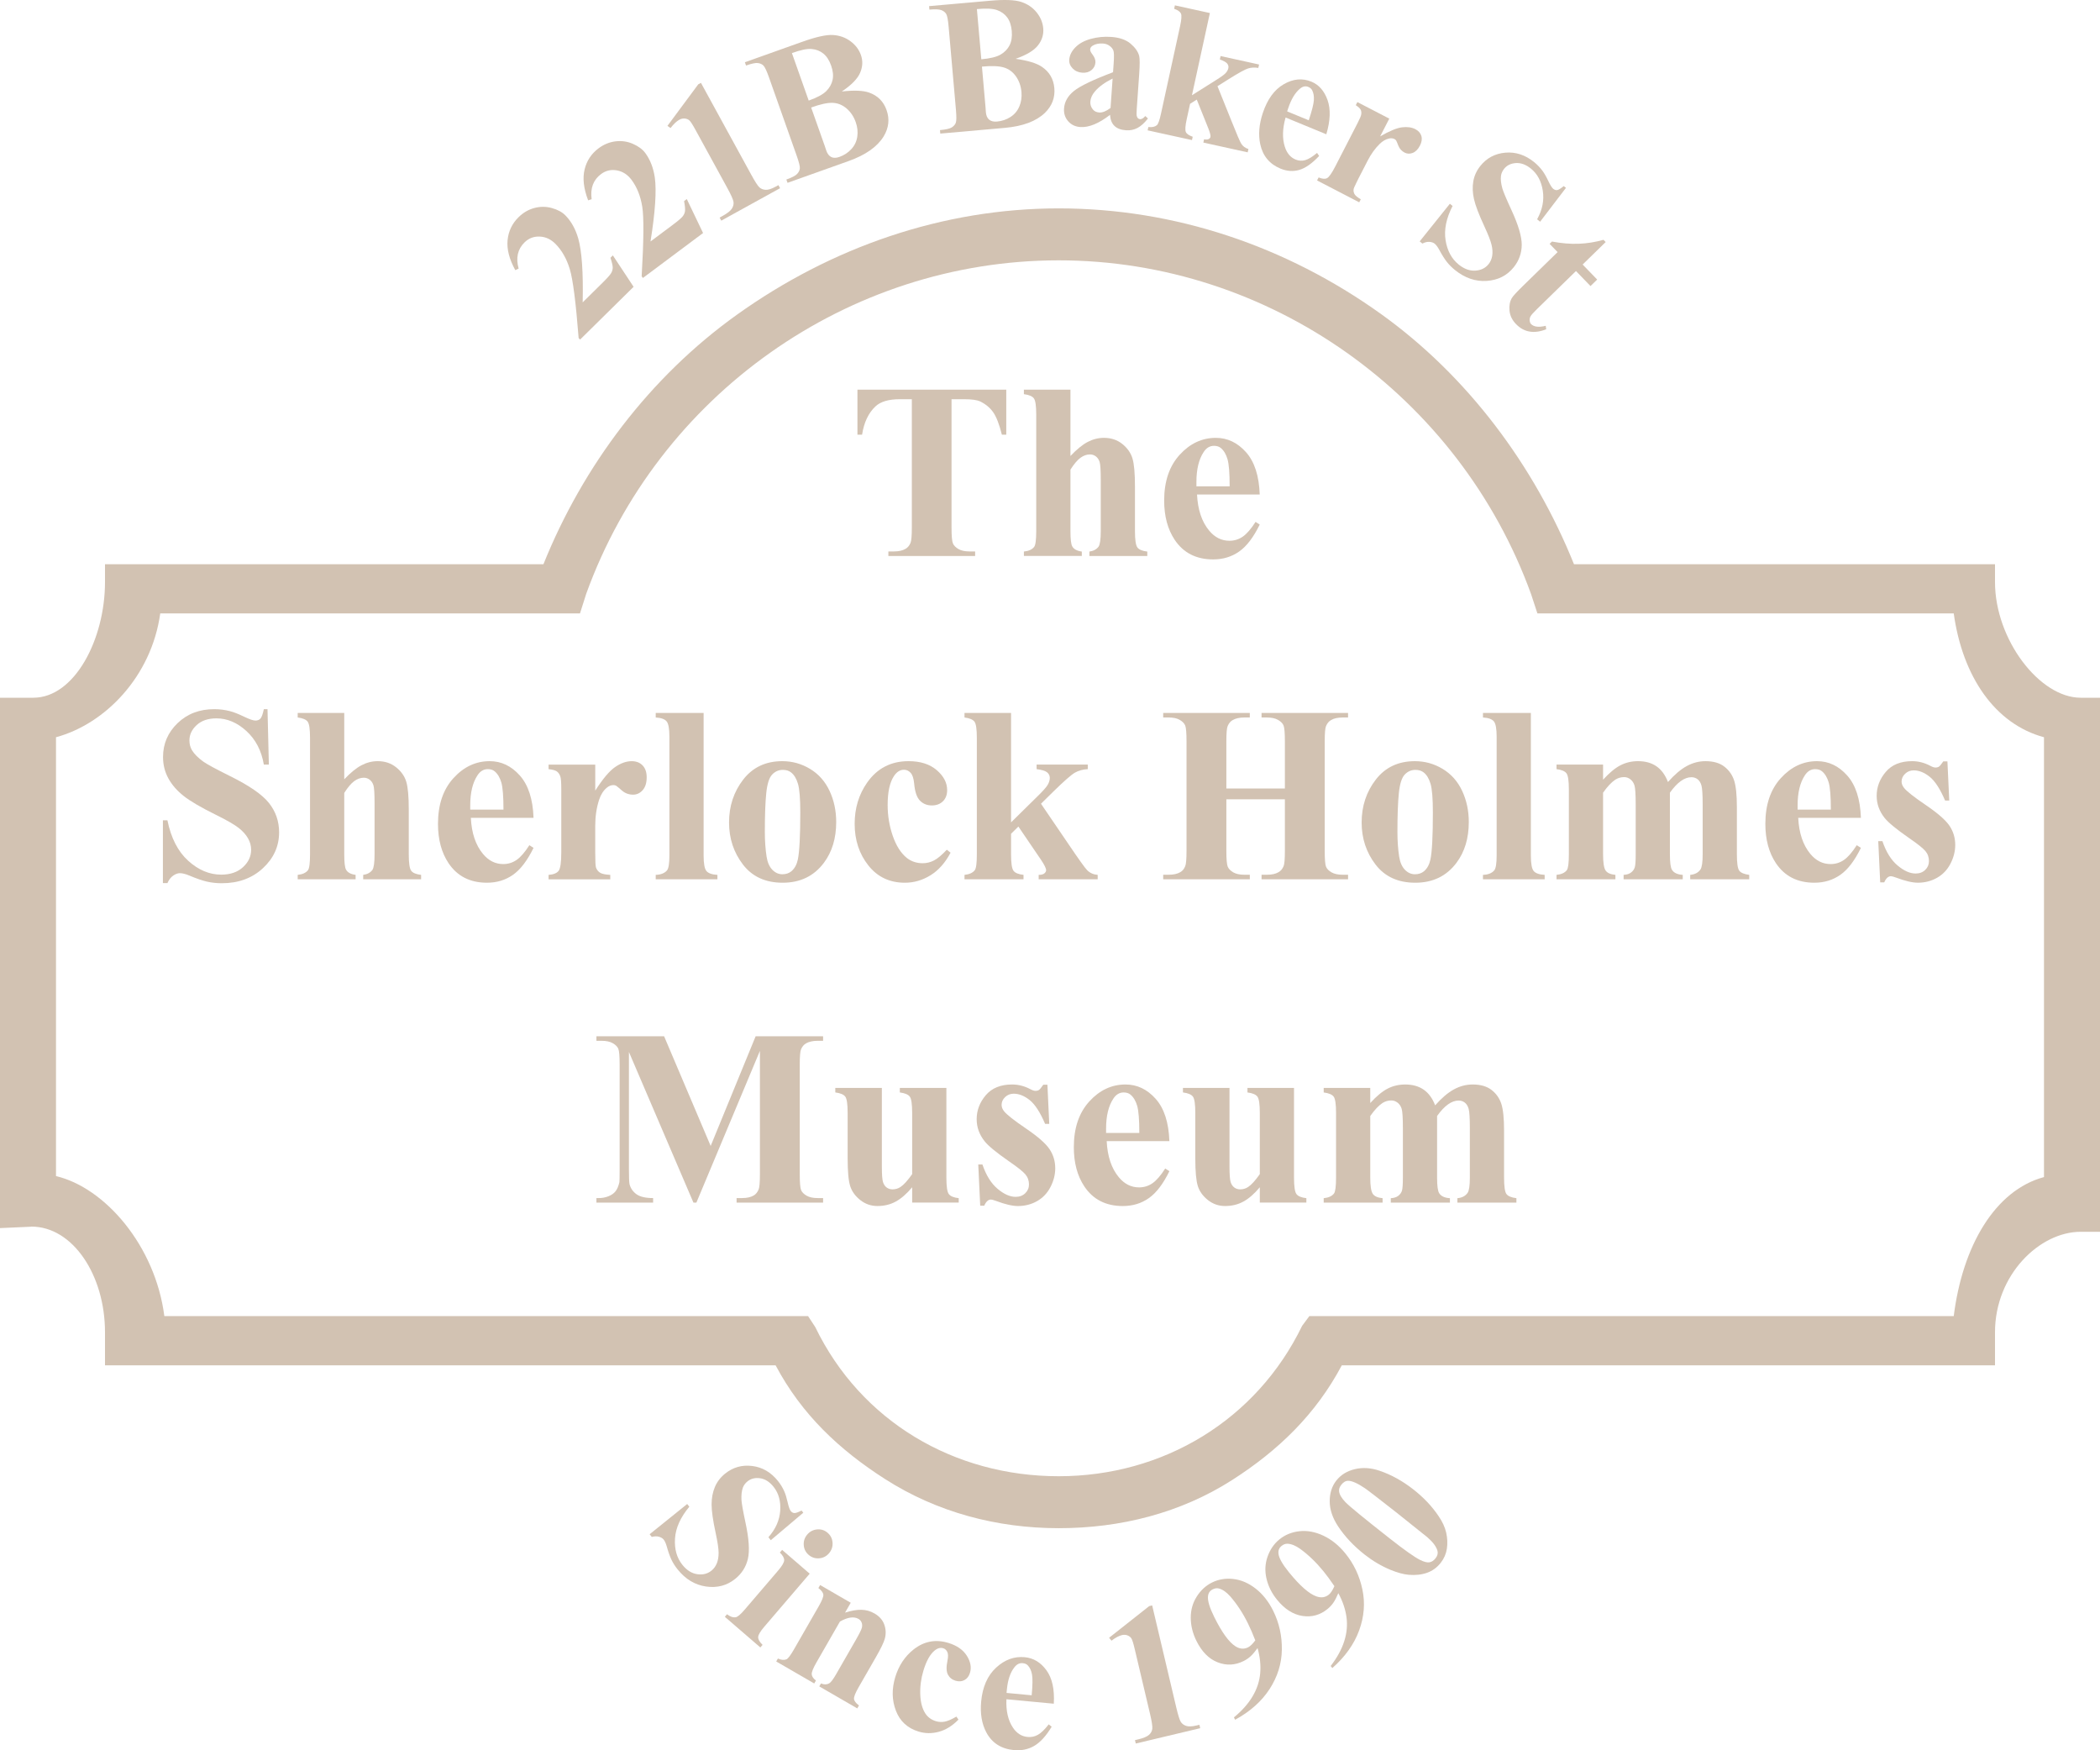 <?xml version="1.0" encoding="utf-8"?>
<!-- Generator: Adobe Illustrator 16.0.0, SVG Export Plug-In . SVG Version: 6.00 Build 0)  -->
<!DOCTYPE svg PUBLIC "-//W3C//DTD SVG 1.1//EN" "http://www.w3.org/Graphics/SVG/1.1/DTD/svg11.dtd">
<svg version="1.1" id="Layer_1" xmlns="http://www.w3.org/2000/svg" xmlns:xlink="http://www.w3.org/1999/xlink" x="0px" y="0px"
	 width="300px" height="250px" viewBox="0 0 300 250" enable-background="new 0 0 300 250" xml:space="preserve">
<path fill="#D2C2B2" d="M125.078,58.037c0.722-0.677,1.879-1.016,3.474-1.016h1.71v18.327c0,1.191-0.064,1.927-0.192,2.208
	c-0.174,0.397-0.413,0.678-0.716,0.841c-0.419,0.246-0.972,0.368-1.658,0.368h-0.786v0.648h12.394v-0.648h-0.786
	c-0.675,0-1.208-0.114-1.597-0.342c-0.39-0.228-0.652-0.493-0.786-0.797s-0.201-1.063-0.201-2.278V57.021h1.763
	c1.105,0,1.879,0.105,2.321,0.315c0.792,0.386,1.414,0.902,1.868,1.55c0.454,0.648,0.867,1.714,1.239,3.198h0.628v-6.43h-21.261
	v6.43h0.663C123.425,60.332,124.065,58.983,125.078,58.037z"/>
<path fill="#D2C2B2" d="M154.544,78.782c-0.687-0.093-1.141-0.339-1.361-0.736c-0.175-0.292-0.262-1.022-0.262-2.19v-8.778
	c0.512-0.806,0.988-1.369,1.431-1.69s0.896-0.482,1.362-0.482c0.313,0,0.596,0.097,0.847,0.289c0.25,0.193,0.427,0.462,0.532,0.806
	c0.104,0.345,0.157,1.195,0.157,2.55v7.306c0,1.18-0.105,1.921-0.314,2.225c-0.291,0.386-0.728,0.619-1.31,0.701v0.631h8.274v-0.631
	c-0.71-0.082-1.182-0.277-1.414-0.587s-0.349-1.089-0.349-2.339V69.46c0-1.869-0.12-3.197-0.358-3.986s-0.722-1.475-1.448-2.059
	c-0.728-0.584-1.604-0.876-2.628-0.876c-0.803,0-1.577,0.196-2.321,0.586c-0.745,0.392-1.565,1.061-2.461,2.007v-9.479h-6.651v0.648
	c0.722,0.094,1.196,0.292,1.423,0.595c0.227,0.304,0.34,1.075,0.34,2.313v16.645c0,1.25-0.099,2.003-0.296,2.26
	c-0.292,0.375-0.78,0.596-1.467,0.666v0.631h8.274V78.782z"/>
<path fill="#D2C2B2" d="M173.309,79.903c1.408,0,2.647-0.377,3.718-1.13c1.071-0.753,2.049-2.035,2.933-3.846l-0.593-0.385
	c-0.652,1.016-1.264,1.72-1.833,2.111c-0.57,0.392-1.205,0.587-1.903,0.587c-1.129,0-2.095-0.484-2.897-1.454
	c-1.047-1.261-1.623-2.979-1.729-5.151h8.955c-0.093-2.674-0.747-4.692-1.964-6.053c-1.216-1.361-2.65-2.041-4.303-2.041
	c-1.979,0-3.703,0.809-5.176,2.427c-1.472,1.618-2.208,3.793-2.208,6.526c0,2.231,0.5,4.1,1.501,5.606
	C169.055,78.969,170.888,79.903,173.309,79.903z M170.917,68.848c0-1.811,0.343-3.236,1.03-4.275
	c0.384-0.596,0.878-0.894,1.483-0.894c0.407,0,0.733,0.105,0.978,0.315c0.431,0.362,0.748,0.894,0.951,1.594
	c0.204,0.701,0.306,1.992,0.306,3.872h-4.748V68.848z"/>
<path fill="#D2C2B2" d="M32.84,110.84c-1.979-0.981-3.241-1.664-3.788-2.049c-0.745-0.537-1.286-1.08-1.624-1.629
	c-0.244-0.409-0.367-0.876-0.367-1.402c0-0.829,0.346-1.562,1.039-2.199c0.692-0.636,1.632-0.955,2.819-0.955
	c1.536,0,2.964,0.604,4.286,1.813c1.32,1.209,2.149,2.806,2.487,4.792h0.716l-0.192-7.919h-0.524
	c-0.151,0.713-0.314,1.163-0.489,1.349c-0.175,0.187-0.413,0.28-0.716,0.28c-0.314,0-0.864-0.19-1.649-0.569
	c-0.786-0.38-1.452-0.64-1.999-0.78c-0.722-0.187-1.466-0.28-2.234-0.28c-2.106,0-3.852,0.666-5.236,1.997
	c-1.385,1.332-2.078,2.944-2.078,4.836c0,1.11,0.253,2.126,0.759,3.049c0.506,0.923,1.231,1.758,2.173,2.505
	c0.943,0.748,2.49,1.653,4.644,2.716c1.536,0.759,2.606,1.375,3.212,1.848c0.605,0.473,1.056,0.973,1.353,1.499
	c0.297,0.525,0.445,1.068,0.445,1.629c0,0.946-0.387,1.775-1.161,2.488c-0.774,0.712-1.813,1.069-3.116,1.069
	c-1.688,0-3.261-0.663-4.722-1.989s-2.447-3.25-2.959-5.773h-0.646v8.971h0.646c0.209-0.479,0.483-0.834,0.82-1.068
	s0.658-0.351,0.96-0.351c0.36,0,0.82,0.117,1.379,0.351c1,0.42,1.833,0.707,2.496,0.857c0.664,0.153,1.367,0.229,2.112,0.229
	c2.374,0,4.332-0.715,5.874-2.146c1.542-1.431,2.313-3.139,2.313-5.125c0-1.565-0.478-2.955-1.432-4.17
	C37.478,113.498,35.61,112.207,32.84,110.84z"/>
<path fill="#D2C2B2" d="M58.396,122.036v-6.395c0-1.869-0.119-3.198-0.358-3.986c-0.238-0.789-0.722-1.475-1.449-2.059
	c-0.728-0.583-1.603-0.876-2.627-0.876c-0.803,0-1.577,0.196-2.322,0.587c-0.745,0.392-1.565,1.06-2.461,2.006v-9.479h-6.651v0.648
	c0.722,0.094,1.196,0.292,1.423,0.596s0.34,1.075,0.34,2.313v16.645c0,1.25-0.099,2.003-0.296,2.26
	c-0.292,0.375-0.78,0.596-1.467,0.666v0.631h8.274v-0.631c-0.687-0.093-1.141-0.338-1.361-0.735
	c-0.175-0.292-0.262-1.022-0.262-2.19v-8.778c0.512-0.806,0.989-1.37,1.432-1.691c0.442-0.321,0.896-0.482,1.361-0.482
	c0.314,0,0.596,0.097,0.847,0.29c0.25,0.192,0.428,0.461,0.533,0.805c0.104,0.345,0.157,1.195,0.157,2.55v7.306
	c0,1.18-0.104,1.922-0.314,2.225c-0.291,0.386-0.728,0.619-1.31,0.701v0.631h8.274v-0.631c-0.71-0.082-1.181-0.277-1.414-0.587
	S58.396,123.286,58.396,122.036z"/>
<path fill="#D2C2B2" d="M74.255,110.762c-1.216-1.361-2.651-2.042-4.303-2.042c-1.979,0-3.704,0.809-5.175,2.427
	c-1.473,1.618-2.208,3.793-2.208,6.526c0,2.231,0.5,4.1,1.501,5.606c1.245,1.87,3.078,2.804,5.499,2.804
	c1.408,0,2.647-0.377,3.718-1.131c1.07-0.753,2.048-2.035,2.933-3.846l-0.594-0.385c-0.652,1.016-1.263,1.72-1.833,2.111
	c-0.571,0.392-1.205,0.587-1.903,0.587c-1.129,0-2.095-0.485-2.898-1.454c-1.047-1.262-1.623-2.979-1.728-5.152h8.955
	C76.126,114.14,75.471,112.122,74.255,110.762z M67.177,115.641v-0.613c0-1.811,0.343-3.235,1.03-4.275
	c0.384-0.596,0.878-0.894,1.483-0.894c0.407,0,0.733,0.105,0.978,0.315c0.431,0.362,0.748,0.894,0.952,1.594
	c0.203,0.701,0.305,1.992,0.305,3.873H67.177z"/>
<path fill="#D2C2B2" d="M87.181,124.962c-0.652-0.035-1.114-0.125-1.388-0.271s-0.48-0.377-0.62-0.692
	c-0.082-0.187-0.122-0.613-0.122-1.279l-0.018-0.981v-3.767c0-1.367,0.186-2.617,0.559-3.75c0.244-0.736,0.605-1.302,1.082-1.7
	c0.303-0.256,0.623-0.385,0.96-0.385c0.151,0,0.285,0.035,0.402,0.105c0.081,0.047,0.349,0.269,0.803,0.666
	c0.454,0.397,0.989,0.596,1.606,0.596c0.535,0,0.992-0.216,1.371-0.648c0.378-0.433,0.567-1.04,0.567-1.822
	c0-0.736-0.195-1.306-0.584-1.708c-0.39-0.403-0.911-0.604-1.563-0.604c-0.756,0-1.542,0.277-2.356,0.833
	c-0.815,0.555-1.763,1.679-2.845,3.373v-3.714h-6.668v0.648c0.559,0.059,0.948,0.164,1.169,0.315
	c0.221,0.152,0.39,0.392,0.506,0.719c0.093,0.257,0.14,0.853,0.14,1.787v9.059c0,1.425-0.125,2.304-0.375,2.637
	c-0.25,0.333-0.73,0.529-1.44,0.587v0.631h8.815V124.962z"/>
<path fill="#D2C2B2" d="M102.49,124.962c-0.78-0.046-1.304-0.23-1.571-0.552c-0.268-0.321-0.402-1.06-0.402-2.217v-20.359h-6.843
	v0.648c0.768,0.046,1.286,0.231,1.554,0.552c0.268,0.322,0.401,1.054,0.401,2.199v16.96c0,1.157-0.116,1.869-0.349,2.138
	c-0.349,0.398-0.884,0.608-1.606,0.631v0.631h8.815V124.962z"/>
<path fill="#D2C2B2" d="M118.506,112.96c-0.634-1.354-1.563-2.4-2.784-3.136c-1.222-0.736-2.543-1.104-3.963-1.104
	c-2.362,0-4.221,0.874-5.577,2.619c-1.355,1.747-2.033,3.793-2.033,6.142c0,2.277,0.663,4.281,1.99,6.009
	c1.327,1.729,3.218,2.594,5.673,2.594c2.502,0,4.462-0.947,5.883-2.839c1.175-1.565,1.763-3.51,1.763-5.834
	C119.458,115.799,119.141,114.315,118.506,112.96z M113.977,122.772c-0.151,0.712-0.454,1.268-0.908,1.664
	c-0.349,0.293-0.786,0.438-1.31,0.438c-0.535,0-1.012-0.216-1.431-0.648c-0.419-0.433-0.692-1.063-0.82-1.893
	c-0.163-1.086-0.245-2.254-0.245-3.504c0-2.359,0.067-4.202,0.201-5.528c0.134-1.325,0.413-2.213,0.838-2.663
	s0.934-0.674,1.528-0.674c0.488,0,0.884,0.123,1.187,0.368c0.431,0.338,0.756,0.878,0.978,1.621
	c0.221,0.741,0.332,2.105,0.332,4.091C114.326,119.419,114.209,121.662,113.977,122.772z"/>
<path fill="#D2C2B2" d="M129.268,126.084c1.292,0,2.511-0.354,3.657-1.061c1.146-0.707,2.104-1.784,2.872-3.233l-0.541-0.42
	c-0.698,0.748-1.304,1.256-1.815,1.524c-0.512,0.269-1.053,0.403-1.624,0.403c-0.873,0-1.629-0.251-2.269-0.753
	c-0.85-0.689-1.519-1.737-2.008-3.146c-0.488-1.407-0.733-2.882-0.733-4.423c0-1.857,0.302-3.236,0.908-4.136
	c0.396-0.595,0.873-0.894,1.432-0.894c0.36,0,0.674,0.147,0.942,0.438c0.268,0.292,0.437,0.806,0.506,1.542
	c0.104,1.168,0.381,1.979,0.829,2.435c0.448,0.456,1.015,0.683,1.702,0.683c0.652,0,1.179-0.198,1.58-0.595
	c0.401-0.397,0.602-0.929,0.602-1.594c0-1.051-0.498-2.003-1.492-2.856c-0.995-0.852-2.336-1.279-4.024-1.279
	c-2.514,0-4.486,1.022-5.917,3.066c-1.187,1.693-1.781,3.656-1.781,5.887c0,2.313,0.652,4.293,1.955,5.939
	C125.352,125.26,127.092,126.084,129.268,126.084z"/>
<path fill="#D2C2B2" d="M156.813,124.962c-0.605-0.046-1.105-0.269-1.501-0.666c-0.291-0.28-1.211-1.565-2.758-3.854l-3.841-5.642
	l1.781-1.752c1.525-1.495,2.548-2.392,3.072-2.689c0.524-0.297,1.135-0.464,1.833-0.5v-0.648h-7.313v0.648
	c0.744,0.094,1.245,0.246,1.501,0.456c0.256,0.21,0.384,0.473,0.384,0.789s-0.096,0.643-0.288,0.981
	c-0.192,0.338-0.678,0.887-1.458,1.646l-3.788,3.732v-15.628h-6.651v0.648c0.721,0.094,1.196,0.292,1.423,0.596
	c0.227,0.304,0.34,1.075,0.34,2.313v16.645c0,1.25-0.099,2.003-0.297,2.26c-0.291,0.375-0.78,0.596-1.466,0.666v0.631h8.431v-0.631
	c-0.722-0.082-1.199-0.277-1.431-0.587c-0.233-0.31-0.349-1.089-0.349-2.339v-2.943l1.047-1.034l3.229,4.748
	c0.489,0.724,0.733,1.221,0.733,1.489c0,0.164-0.084,0.316-0.253,0.456c-0.169,0.141-0.439,0.21-0.812,0.21v0.631h8.431V124.962z"/>
<path fill="#D2C2B2" d="M192.581,124.944h-0.769c-0.663,0-1.193-0.114-1.589-0.341c-0.396-0.228-0.657-0.493-0.785-0.797
	c-0.128-0.304-0.192-1.063-0.192-2.278v-15.628c0-1.191,0.064-1.928,0.192-2.208c0.175-0.396,0.413-0.677,0.716-0.841
	c0.407-0.245,0.96-0.368,1.658-0.368h0.769v-0.648h-12.359v0.648h0.768c0.664,0,1.193,0.114,1.589,0.342s0.657,0.493,0.786,0.797
	c0.127,0.304,0.191,1.063,0.191,2.277v6.728h-8.361v-6.728c0-1.191,0.063-1.928,0.192-2.208c0.174-0.396,0.412-0.677,0.716-0.841
	c0.418-0.245,0.971-0.368,1.658-0.368h0.785v-0.648H166.17v0.648h0.785c0.663,0,1.189,0.114,1.58,0.342
	c0.39,0.228,0.648,0.493,0.776,0.797c0.128,0.304,0.192,1.063,0.192,2.277v15.628c0,1.191-0.064,1.927-0.192,2.208
	c-0.163,0.397-0.396,0.678-0.698,0.841c-0.419,0.246-0.972,0.368-1.658,0.368h-0.785v0.648h12.376v-0.648h-0.785
	c-0.664,0-1.19-0.114-1.58-0.341c-0.39-0.228-0.652-0.493-0.785-0.797c-0.135-0.304-0.201-1.063-0.201-2.278v-7.358h8.361v7.358
	c0,1.191-0.064,1.927-0.191,2.208c-0.175,0.397-0.414,0.678-0.716,0.841c-0.408,0.246-0.96,0.368-1.659,0.368h-0.768v0.648h12.359
	V124.944z"/>
<path fill="#D2C2B2" d="M202.182,126.084c2.502,0,4.463-0.947,5.883-2.839c1.175-1.565,1.763-3.51,1.763-5.834
	c0-1.612-0.317-3.095-0.951-4.451c-0.635-1.354-1.563-2.4-2.784-3.136c-1.222-0.736-2.543-1.104-3.963-1.104
	c-2.362,0-4.222,0.874-5.577,2.619c-1.355,1.747-2.033,3.793-2.033,6.142c0,2.277,0.663,4.281,1.989,6.009
	C197.835,125.219,199.726,126.084,202.182,126.084z M199.834,113.302c0.134-1.325,0.413-2.213,0.838-2.663s0.934-0.674,1.527-0.674
	c0.488,0,0.884,0.123,1.187,0.368c0.431,0.338,0.757,0.878,0.978,1.621c0.221,0.741,0.332,2.105,0.332,4.091
	c0,3.375-0.116,5.618-0.35,6.728c-0.151,0.712-0.453,1.268-0.907,1.664c-0.35,0.293-0.786,0.438-1.31,0.438
	c-0.535,0-1.012-0.216-1.432-0.648c-0.418-0.433-0.692-1.063-0.82-1.893c-0.163-1.086-0.244-2.254-0.244-3.504
	C199.633,116.471,199.7,114.628,199.834,113.302z"/>
<path fill="#D2C2B2" d="M218.695,122.193v-20.359h-6.843v0.648c0.768,0.046,1.285,0.231,1.554,0.552
	c0.267,0.322,0.401,1.054,0.401,2.199v16.96c0,1.157-0.117,1.869-0.35,2.138c-0.349,0.398-0.885,0.608-1.605,0.631v0.631h8.815
	v-0.631c-0.78-0.046-1.304-0.23-1.571-0.552C218.828,124.089,218.695,123.35,218.695,122.193z"/>
<path fill="#D2C2B2" d="M248.126,122.019v-6.71c0-1.752-0.131-3.028-0.393-3.829c-0.262-0.8-0.728-1.46-1.396-1.979
	c-0.67-0.52-1.568-0.78-2.697-0.78c-0.931,0-1.824,0.234-2.68,0.701c-0.855,0.467-1.748,1.226-2.68,2.277
	c-0.384-1.004-0.931-1.752-1.641-2.243c-0.71-0.491-1.588-0.736-2.636-0.736c-0.907,0-1.743,0.196-2.505,0.587
	c-0.763,0.392-1.592,1.078-2.487,2.059v-2.155h-6.651v0.648c0.722,0.094,1.196,0.292,1.423,0.596
	c0.228,0.304,0.341,1.075,0.341,2.313v9.251c0,1.261-0.1,2.021-0.297,2.277c-0.291,0.375-0.78,0.596-1.467,0.666v0.631h8.414v-0.631
	c-0.722-0.07-1.195-0.289-1.423-0.657c-0.227-0.368-0.34-1.13-0.34-2.286v-8.796c0.616-0.875,1.198-1.495,1.745-1.857
	c0.385-0.245,0.809-0.368,1.274-0.368c0.314,0,0.608,0.105,0.882,0.315s0.468,0.502,0.585,0.875
	c0.116,0.374,0.175,1.303,0.175,2.787v7.043c0,0.958-0.044,1.58-0.132,1.866c-0.087,0.287-0.262,0.532-0.523,0.736
	c-0.262,0.204-0.619,0.318-1.073,0.341v0.631h8.448v-0.631c-0.756-0.046-1.269-0.286-1.536-0.718
	c-0.197-0.304-0.297-1.045-0.297-2.225v-8.796c0.524-0.735,1.042-1.287,1.554-1.655c0.513-0.368,1.019-0.552,1.519-0.552
	c0.338,0,0.632,0.097,0.882,0.289s0.434,0.488,0.55,0.884c0.116,0.398,0.175,1.327,0.175,2.787v7.043
	c0,1.133-0.104,1.857-0.314,2.172c-0.313,0.456-0.803,0.713-1.466,0.771v0.631h8.431v-0.631c-0.722-0.093-1.195-0.292-1.422-0.595
	C248.239,124.063,248.126,123.28,248.126,122.019z"/>
<path fill="#D2C2B2" d="M263.88,110.762c-1.216-1.361-2.65-2.042-4.303-2.042c-1.979,0-3.703,0.809-5.176,2.427
	c-1.472,1.618-2.208,3.793-2.208,6.526c0,2.231,0.5,4.1,1.501,5.606c1.245,1.87,3.078,2.804,5.499,2.804
	c1.408,0,2.647-0.377,3.718-1.131c1.071-0.753,2.049-2.035,2.933-3.846l-0.593-0.385c-0.652,1.016-1.264,1.72-1.833,2.111
	c-0.57,0.392-1.205,0.587-1.903,0.587c-1.129,0-2.095-0.485-2.897-1.454c-1.047-1.262-1.623-2.979-1.729-5.152h8.955
	C265.751,114.14,265.097,112.122,263.88,110.762z M256.802,115.641v-0.613c0-1.811,0.343-3.235,1.03-4.275
	c0.384-0.596,0.878-0.894,1.483-0.894c0.407,0,0.733,0.105,0.978,0.315c0.431,0.362,0.748,0.894,0.951,1.594
	c0.204,0.701,0.306,1.992,0.306,3.873H256.802z"/>
<path fill="#D2C2B2" d="M275.131,115.001c-1.711-1.162-2.753-1.982-3.125-2.462c-0.233-0.292-0.35-0.595-0.35-0.911
	c0-0.42,0.169-0.791,0.507-1.112c0.337-0.321,0.744-0.482,1.222-0.482c0.756,0,1.516,0.304,2.278,0.911
	c0.762,0.608,1.498,1.741,2.208,3.399h0.594l-0.262-5.589h-0.594c-0.279,0.41-0.483,0.658-0.611,0.745s-0.297,0.131-0.506,0.131
	c-0.198,0-0.454-0.087-0.769-0.263c-0.826-0.432-1.682-0.648-2.565-0.648c-1.642,0-2.896,0.511-3.762,1.533
	c-0.867,1.022-1.301,2.164-1.301,3.425c0,1.156,0.384,2.214,1.152,3.171c0.523,0.654,1.676,1.6,3.456,2.838
	c1.21,0.83,1.99,1.449,2.339,1.857c0.35,0.409,0.523,0.894,0.523,1.454c0,0.491-0.177,0.908-0.532,1.253
	c-0.354,0.344-0.812,0.517-1.37,0.517c-0.814,0-1.679-0.386-2.592-1.157c-0.914-0.771-1.633-1.927-2.156-3.469h-0.594l0.279,5.887
	h0.576c0.256-0.584,0.576-0.876,0.96-0.876c0.128,0,0.367,0.064,0.716,0.193c1.304,0.49,2.345,0.736,3.125,0.736
	c1,0,1.914-0.234,2.74-0.702c0.826-0.467,1.467-1.139,1.92-2.015c0.454-0.876,0.682-1.77,0.682-2.681
	c0-1.004-0.271-1.913-0.813-2.725C277.967,117.151,276.841,116.164,275.131,115.001z"/>
<path fill="#D2C2B2" d="M101.524,163.68l-6.651-15.663h-9.67v0.647h0.75c0.664,0,1.193,0.114,1.588,0.342s0.657,0.49,0.786,0.788
	c0.128,0.299,0.192,1.049,0.192,2.252v15.033c0,1.063-0.012,1.658-0.035,1.787c-0.128,0.549-0.309,0.975-0.542,1.278
	c-0.233,0.305-0.576,0.547-1.03,0.727c-0.454,0.182-0.942,0.267-1.466,0.255h-0.244v0.648h8.1v-0.648
	c-1.083,0-1.876-0.185-2.383-0.552c-0.506-0.368-0.835-0.844-0.986-1.428c-0.059-0.269-0.087-0.987-0.087-2.156v-16.731
	l9.217,21.516h0.419l9.077-21.673v17.607c0,1.191-0.064,1.928-0.192,2.208c-0.175,0.397-0.408,0.678-0.698,0.841
	c-0.419,0.246-0.978,0.368-1.676,0.368h-0.768v0.648h12.359v-0.648h-0.768c-0.664,0-1.193-0.114-1.588-0.342
	c-0.396-0.228-0.658-0.493-0.786-0.797c-0.128-0.304-0.192-1.063-0.192-2.278v-15.663c0-1.18,0.063-1.91,0.192-2.19
	c0.174-0.386,0.407-0.66,0.698-0.823c0.419-0.245,0.978-0.368,1.676-0.368h0.768v-0.647h-9.636L101.524,163.68z"/>
<path fill="#D2C2B2" d="M135.197,168.217v-12.824h-6.651v0.647c0.722,0.094,1.196,0.292,1.423,0.596
	c0.227,0.305,0.34,1.075,0.34,2.313v8.76c-0.652,0.924-1.21,1.536-1.676,1.84c-0.338,0.222-0.716,0.333-1.135,0.333
	c-0.314,0-0.591-0.088-0.829-0.263c-0.239-0.175-0.413-0.432-0.523-0.771c-0.111-0.34-0.166-1.093-0.166-2.261v-11.195h-6.651v0.647
	c0.722,0.094,1.196,0.292,1.423,0.596c0.227,0.305,0.34,1.075,0.34,2.313v6.5c0,1.893,0.122,3.218,0.367,3.978
	c0.244,0.76,0.724,1.422,1.44,1.988c0.716,0.565,1.533,0.849,2.453,0.849c0.966,0,1.838-0.212,2.618-0.639s1.56-1.106,2.339-2.041
	v2.19h6.651v-0.632c-0.71-0.081-1.182-0.276-1.414-0.586C135.313,170.247,135.197,169.468,135.197,168.217z"/>
<path fill="#D2C2B2" d="M146.561,161.184c-1.71-1.163-2.752-1.983-3.125-2.463c-0.233-0.292-0.349-0.596-0.349-0.91
	c0-0.421,0.168-0.792,0.506-1.112c0.337-0.322,0.744-0.482,1.222-0.482c0.756,0,1.516,0.304,2.278,0.91
	c0.762,0.608,1.499,1.741,2.208,3.399h0.593l-0.262-5.589h-0.593c-0.279,0.408-0.483,0.657-0.611,0.745
	c-0.128,0.087-0.297,0.131-0.506,0.131c-0.198,0-0.454-0.088-0.769-0.263c-0.826-0.432-1.682-0.648-2.566-0.648
	c-1.641,0-2.895,0.512-3.762,1.533c-0.867,1.021-1.3,2.164-1.3,3.426c0,1.156,0.384,2.213,1.152,3.171
	c0.524,0.654,1.676,1.601,3.457,2.838c1.21,0.829,1.99,1.449,2.339,1.857c0.349,0.409,0.524,0.894,0.524,1.454
	c0,0.491-0.178,0.908-0.533,1.254c-0.355,0.344-0.812,0.516-1.37,0.516c-0.815,0-1.679-0.385-2.592-1.156
	c-0.914-0.771-1.632-1.927-2.156-3.469h-0.594l0.279,5.887h0.576c0.256-0.584,0.576-0.876,0.96-0.876
	c0.128,0,0.367,0.064,0.716,0.193c1.303,0.49,2.345,0.734,3.125,0.734c1,0,1.914-0.232,2.74-0.699
	c0.826-0.468,1.466-1.139,1.92-2.016c0.454-0.876,0.681-1.771,0.681-2.681c0-1.005-0.271-1.912-0.812-2.725
	C149.397,163.332,148.271,162.345,146.561,161.184z"/>
<path fill="#D2C2B2" d="M165.09,156.943c-1.216-1.361-2.65-2.042-4.303-2.042c-1.979,0-3.703,0.81-5.176,2.427
	c-1.472,1.618-2.208,3.793-2.208,6.526c0,2.231,0.5,4.1,1.501,5.606c1.245,1.869,3.078,2.803,5.499,2.803
	c1.408,0,2.647-0.376,3.718-1.129c1.071-0.754,2.049-2.036,2.933-3.846l-0.593-0.386c-0.652,1.017-1.264,1.721-1.833,2.111
	c-0.57,0.392-1.205,0.587-1.903,0.587c-1.129,0-2.095-0.484-2.897-1.454c-1.047-1.262-1.623-2.979-1.729-5.151h8.955
	C166.961,160.321,166.307,158.304,165.09,156.943z M158.012,161.822v-0.613c0-1.811,0.343-3.235,1.03-4.274
	c0.384-0.597,0.878-0.895,1.483-0.895c0.407,0,0.733,0.106,0.978,0.315c0.431,0.363,0.748,0.895,0.951,1.595
	c0.204,0.701,0.306,1.992,0.306,3.872H158.012z"/>
<path fill="#D2C2B2" d="M184.859,168.217v-12.824h-6.65v0.647c0.722,0.094,1.196,0.292,1.423,0.596
	c0.227,0.305,0.341,1.075,0.341,2.313v8.76c-0.652,0.924-1.211,1.536-1.676,1.84c-0.338,0.222-0.716,0.333-1.135,0.333
	c-0.314,0-0.591-0.088-0.829-0.263c-0.239-0.175-0.414-0.432-0.524-0.771c-0.11-0.34-0.166-1.093-0.166-2.261v-11.195h-6.65v0.647
	c0.722,0.094,1.196,0.292,1.423,0.596c0.227,0.305,0.341,1.075,0.341,2.313v6.5c0,1.893,0.122,3.218,0.366,3.978
	s0.725,1.422,1.44,1.988c0.715,0.565,1.532,0.849,2.452,0.849c0.966,0,1.839-0.212,2.618-0.639s1.56-1.106,2.34-2.041v2.19h6.65
	v-0.632c-0.71-0.081-1.182-0.276-1.414-0.586C184.976,170.247,184.859,169.468,184.859,168.217z"/>
<path fill="#D2C2B2" d="M214.866,168.2v-6.711c0-1.752-0.131-3.028-0.393-3.828s-0.728-1.46-1.396-1.979
	c-0.67-0.52-1.568-0.78-2.697-0.78c-0.931,0-1.824,0.234-2.68,0.701s-1.748,1.227-2.68,2.277c-0.384-1.005-0.931-1.752-1.641-2.242
	s-1.588-0.736-2.636-0.736c-0.907,0-1.743,0.196-2.505,0.587c-0.763,0.393-1.592,1.077-2.487,2.06v-2.155h-6.651v0.647
	c0.722,0.094,1.196,0.292,1.423,0.596c0.228,0.305,0.341,1.075,0.341,2.313v9.251c0,1.261-0.1,2.021-0.297,2.277
	c-0.291,0.374-0.78,0.596-1.467,0.665v0.632h8.414v-0.632c-0.722-0.069-1.195-0.288-1.423-0.656c-0.227-0.368-0.34-1.13-0.34-2.286
	v-8.796c0.616-0.876,1.198-1.495,1.745-1.856c0.385-0.246,0.809-0.369,1.274-0.369c0.314,0,0.608,0.105,0.882,0.316
	c0.273,0.209,0.468,0.502,0.585,0.876c0.116,0.373,0.175,1.303,0.175,2.785v7.044c0,0.958-0.044,1.579-0.132,1.865
	c-0.087,0.286-0.262,0.532-0.523,0.736c-0.262,0.205-0.619,0.318-1.073,0.341v0.632h8.448v-0.632
	c-0.756-0.046-1.269-0.285-1.536-0.717c-0.197-0.305-0.297-1.046-0.297-2.226v-8.796c0.524-0.735,1.042-1.288,1.554-1.655
	c0.513-0.368,1.019-0.552,1.519-0.552c0.338,0,0.632,0.096,0.882,0.289c0.25,0.192,0.434,0.487,0.55,0.885
	c0.116,0.396,0.175,1.325,0.175,2.785v7.044c0,1.133-0.104,1.856-0.314,2.172c-0.313,0.456-0.803,0.713-1.466,0.771v0.632h8.431
	v-0.632c-0.722-0.093-1.195-0.291-1.422-0.595C214.979,170.244,214.866,169.461,214.866,168.2z"/>
<path fill="#D2C2B2" d="M74.091,38.363c-0.423-1.522-0.144-2.769,0.839-3.739c0.6-0.592,1.326-0.87,2.177-0.833
	c0.851,0.036,1.606,0.391,2.265,1.063c0.903,0.923,1.579,2.115,2.024,3.577c0.447,1.463,0.869,4.75,1.267,9.861l0.208,0.212
	l7.643-7.538l-2.962-4.486l-0.345,0.34c0.216,0.656,0.324,1.119,0.325,1.389c0.002,0.271-0.074,0.537-0.225,0.799
	c-0.151,0.262-0.572,0.733-1.262,1.413l-2.806,2.768c0.094-4.263-0.117-7.304-0.632-9.126c-0.387-1.343-0.998-2.442-1.832-3.294
	c-0.458-0.468-1.102-0.818-1.933-1.051c-0.831-0.232-1.667-0.235-2.512-0.007c-0.844,0.227-1.595,0.666-2.252,1.314
	c-0.919,0.907-1.441,2.002-1.567,3.284c-0.125,1.282,0.242,2.709,1.102,4.279L74.091,38.363z"/>
<path fill="#D2C2B2" d="M84.521,28.454c-0.213-1.565,0.233-2.762,1.34-3.588c0.675-0.504,1.432-0.68,2.27-0.528
	c0.838,0.152,1.538,0.607,2.099,1.364c0.77,1.038,1.276,2.312,1.519,3.82c0.244,1.51,0.216,4.825-0.084,9.943l0.177,0.238
	l8.596-6.421l-2.324-4.85l-0.388,0.29c0.124,0.679,0.169,1.153,0.133,1.421c-0.035,0.269-0.146,0.522-0.331,0.761
	c-0.186,0.239-0.666,0.648-1.441,1.228l-3.156,2.358c0.672-4.21,0.876-7.252,0.613-9.128c-0.201-1.383-0.657-2.555-1.368-3.514
	c-0.39-0.526-0.98-0.961-1.772-1.307c-0.791-0.343-1.62-0.46-2.487-0.351c-0.867,0.11-1.67,0.442-2.41,0.994
	c-1.034,0.773-1.7,1.786-1.999,3.038c-0.298,1.254-0.128,2.717,0.511,4.391L84.521,28.454z"/>
<path fill="#D2C2B2" d="M97.047,17.103c0.251-0.139,0.508-0.195,0.771-0.172s0.481,0.11,0.653,0.255
	c0.172,0.146,0.46,0.589,0.866,1.33l4.547,8.303c0.552,1.007,0.852,1.678,0.901,2.01c0.049,0.332-0.029,0.656-0.233,0.975
	c-0.204,0.317-0.647,0.664-1.33,1.041l-0.423,0.234l0.239,0.437l8.402-4.635l-0.239-0.437l-0.365,0.201
	c-0.604,0.333-1.091,0.489-1.46,0.468c-0.37-0.022-0.672-0.145-0.907-0.369c-0.235-0.224-0.622-0.828-1.161-1.812l-7.173-13.098
	l-0.388,0.214l-4.397,5.932l0.445,0.308C96.229,17.719,96.647,17.324,97.047,17.103z"/>
<path fill="#D2C2B2" d="M108.261,9.004c0.338,0.042,0.607,0.164,0.806,0.364c0.199,0.2,0.464,0.767,0.793,1.698l3.954,11.177
	c0.329,0.932,0.479,1.536,0.449,1.813c-0.03,0.279-0.16,0.542-0.391,0.791s-0.742,0.514-1.535,0.796l0.167,0.471l8.718-3.107
	c2.43-0.866,4.1-2.039,5.012-3.517c0.738-1.216,0.878-2.472,0.419-3.768c-0.434-1.228-1.259-2.059-2.477-2.492
	c-0.85-0.307-2.156-0.362-3.919-0.162c1.375-0.919,2.248-1.81,2.618-2.671c0.37-0.86,0.408-1.706,0.115-2.537
	c-0.279-0.787-0.778-1.446-1.498-1.975c-0.719-0.531-1.55-0.826-2.493-0.885c-0.943-0.061-2.397,0.26-4.362,0.96l-8.225,2.931
	l0.167,0.47C107.362,9.082,107.924,8.964,108.261,9.004z M120.926,15.482c0.598,0.508,1.038,1.163,1.322,1.968
	c0.249,0.703,0.322,1.393,0.221,2.074c-0.102,0.68-0.384,1.271-0.847,1.774c-0.463,0.504-1.032,0.875-1.707,1.116
	c-0.455,0.162-0.841,0.169-1.155,0.019c-0.314-0.151-0.552-0.454-0.713-0.911l-0.212-0.64l-1.954-5.525
	c1.288-0.468,2.301-0.691,3.041-0.669C119.66,14.711,120.328,14.976,120.926,15.482z M115.943,6.997
	c0.647,0.056,1.206,0.273,1.678,0.654c0.471,0.381,0.842,0.951,1.111,1.713c0.27,0.763,0.339,1.443,0.209,2.042
	s-0.432,1.136-0.905,1.61c-0.473,0.474-1.309,0.923-2.507,1.351l-2.398-6.782C114.359,7.137,115.297,6.941,115.943,6.997z"/>
<path fill="#D2C2B2" d="M134.49,1.451c0.316,0.126,0.546,0.31,0.688,0.555c0.144,0.244,0.258,0.858,0.344,1.844l1.039,11.814
	c0.086,0.984,0.081,1.606-0.018,1.868c-0.098,0.261-0.29,0.483-0.575,0.667c-0.285,0.182-0.847,0.311-1.685,0.385l0.044,0.497
	l9.216-0.816c2.568-0.228,4.478-0.942,5.729-2.144c1.018-0.992,1.467-2.172,1.347-3.542c-0.114-1.299-0.707-2.31-1.777-3.035
	c-0.746-0.512-1.997-0.893-3.753-1.143c1.561-0.545,2.627-1.187,3.2-1.928c0.573-0.74,0.821-1.549,0.744-2.426
	c-0.073-0.833-0.392-1.597-0.956-2.291c-0.565-0.695-1.295-1.188-2.193-1.483c-0.897-0.296-2.385-0.351-4.463-0.167l-8.694,0.77
	l0.043,0.497C133.6,1.299,134.173,1.326,134.49,1.451z M145.134,10.905c0.452,0.642,0.715,1.388,0.79,2.237
	c0.065,0.743-0.036,1.431-0.304,2.063c-0.268,0.633-0.689,1.135-1.263,1.505c-0.574,0.372-1.218,0.589-1.931,0.652
	c-0.481,0.043-0.855-0.048-1.123-0.274c-0.267-0.224-0.421-0.577-0.464-1.06l-0.046-0.674l-0.514-5.839
	c1.364-0.129,2.401-0.091,3.111,0.117C144.101,9.84,144.682,10.265,145.134,10.905z M142.428,1.438
	c0.612,0.217,1.1,0.567,1.461,1.054c0.361,0.487,0.578,1.132,0.648,1.938s-0.031,1.481-0.307,2.029s-0.702,0.991-1.278,1.331
	s-1.498,0.566-2.765,0.678l-0.63-7.17C140.859,1.175,141.816,1.222,142.428,1.438z"/>
<path fill="#D2C2B2" d="M159.006,10.317c-2.848,1.077-4.711,1.97-5.586,2.678s-1.348,1.542-1.414,2.501
	c-0.051,0.708,0.146,1.313,0.586,1.818c0.439,0.504,1.018,0.781,1.73,0.831c1.215,0.086,2.635-0.493,4.256-1.738
	c0.041,0.687,0.252,1.213,0.629,1.578c0.379,0.365,0.924,0.572,1.641,0.623c0.605,0.043,1.16-0.069,1.658-0.335
	c0.498-0.267,0.994-0.715,1.488-1.347l-0.379-0.351c-0.266,0.314-0.514,0.464-0.746,0.448c-0.115-0.008-0.217-0.052-0.301-0.129
	c-0.084-0.079-0.143-0.193-0.178-0.344c-0.033-0.151-0.031-0.513,0.01-1.086l0.342-4.88c0.096-1.354,0.094-2.223-0.004-2.608
	c-0.164-0.606-0.574-1.188-1.23-1.743c-0.656-0.555-1.58-0.875-2.768-0.958c-0.98-0.07-1.939,0.02-2.873,0.269
	c-0.932,0.25-1.674,0.65-2.223,1.201c-0.551,0.551-0.848,1.149-0.895,1.794c-0.031,0.457,0.131,0.869,0.486,1.237
	c0.355,0.367,0.814,0.571,1.377,0.611c0.525,0.037,0.963-0.088,1.313-0.374c0.348-0.286,0.535-0.649,0.566-1.088
	c0.025-0.358-0.117-0.743-0.43-1.152c-0.23-0.295-0.34-0.537-0.326-0.726c0.016-0.215,0.145-0.395,0.389-0.54
	c0.393-0.233,0.879-0.329,1.459-0.288c0.357,0.025,0.672,0.14,0.945,0.343c0.273,0.204,0.451,0.433,0.537,0.687
	s0.096,0.856,0.029,1.806L159.006,10.317z M158.648,15.426c-0.625,0.459-1.16,0.674-1.607,0.643
	c-0.402-0.028-0.707-0.173-0.912-0.43c-0.273-0.334-0.396-0.708-0.367-1.12c0.035-0.493,0.244-0.969,0.627-1.428
	c0.576-0.689,1.428-1.313,2.555-1.873L158.648,15.426z"/>
<path fill="#D2C2B2" d="M170.283,20.007l0.104-0.474c-0.528-0.181-0.855-0.406-0.979-0.677c-0.125-0.271-0.084-0.876,0.12-1.815
	l0.483-2.212l0.956-0.604l1.647,4.101c0.248,0.624,0.352,1.038,0.308,1.24c-0.026,0.123-0.116,0.224-0.265,0.301
	c-0.15,0.078-0.366,0.085-0.646,0.024l-0.103,0.474l6.334,1.393l0.104-0.474c-0.446-0.135-0.785-0.385-1.018-0.749
	c-0.173-0.257-0.653-1.376-1.441-3.352l-1.961-4.873l1.626-1.022c1.391-0.872,2.306-1.376,2.749-1.513
	c0.441-0.138,0.929-0.162,1.459-0.073l0.106-0.487l-5.497-1.208l-0.106,0.487c0.546,0.193,0.896,0.39,1.055,0.59
	c0.157,0.201,0.21,0.419,0.158,0.657c-0.052,0.236-0.176,0.466-0.376,0.689c-0.2,0.222-0.654,0.555-1.366,0.997l-3.457,2.179
	l2.562-11.744l-4.998-1.098l-0.106,0.488c0.526,0.189,0.851,0.417,0.972,0.683c0.12,0.266,0.08,0.863-0.123,1.793l-2.729,12.507
	c-0.204,0.939-0.402,1.489-0.594,1.649c-0.279,0.233-0.683,0.319-1.211,0.258l-0.104,0.475L170.283,20.007z"/>
<path fill="#D2C2B2" d="M180.033,20.591c0.361,1.681,1.329,2.846,2.901,3.495c0.916,0.377,1.811,0.437,2.688,0.181
	c0.875-0.257,1.817-0.92,2.825-1.99l-0.294-0.437c-0.666,0.559-1.23,0.903-1.695,1.033c-0.464,0.129-0.923,0.101-1.376-0.085
	c-0.733-0.303-1.247-0.912-1.536-1.826c-0.378-1.191-0.341-2.583,0.11-4.18l5.818,2.398c0.58-1.955,0.638-3.586,0.174-4.893
	c-0.465-1.307-1.234-2.183-2.308-2.625c-1.286-0.53-2.601-0.408-3.943,0.365c-1.345,0.773-2.344,2.146-2.998,4.118
	C179.865,17.753,179.743,19.235,180.033,20.591z M184.027,15.468c0.433-1.306,0.998-2.242,1.692-2.808
	c0.392-0.328,0.785-0.409,1.177-0.247c0.266,0.109,0.453,0.272,0.561,0.489c0.193,0.376,0.271,0.844,0.237,1.404
	c-0.036,0.561-0.278,1.519-0.729,2.876l-3.086-1.271L184.027,15.468z"/>
<path fill="#D2C2B2" d="M193.934,17.593l-3.186,6.19c-0.502,0.974-0.896,1.53-1.184,1.67c-0.289,0.138-0.686,0.102-1.191-0.11
	l-0.221,0.431l6.023,3.124l0.223-0.432c-0.434-0.255-0.719-0.48-0.854-0.677c-0.137-0.197-0.195-0.427-0.18-0.692
	c0.01-0.156,0.133-0.462,0.367-0.917l0.332-0.677l1.326-2.574c0.48-0.934,1.047-1.723,1.701-2.364
	c0.424-0.417,0.871-0.676,1.336-0.778c0.297-0.068,0.563-0.043,0.793,0.077c0.104,0.054,0.182,0.125,0.236,0.215
	c0.039,0.061,0.145,0.307,0.314,0.739c0.172,0.433,0.467,0.758,0.887,0.977c0.367,0.19,0.756,0.204,1.166,0.043
	c0.41-0.162,0.754-0.51,1.029-1.045c0.258-0.503,0.324-0.961,0.201-1.375c-0.125-0.414-0.41-0.736-0.855-0.967
	c-0.518-0.268-1.152-0.356-1.902-0.267c-0.754,0.091-1.797,0.524-3.131,1.297l1.307-2.538l-4.559-2.363l-0.229,0.443
	c0.361,0.238,0.592,0.447,0.689,0.63c0.098,0.182,0.129,0.405,0.094,0.669C194.441,16.531,194.264,16.954,193.934,17.593z"/>
<path fill="#D2C2B2" d="M203.199,34.79c0.356-0.186,0.691-0.266,1.005-0.243c0.315,0.024,0.563,0.108,0.745,0.255
	c0.216,0.175,0.435,0.467,0.657,0.878c0.397,0.736,0.759,1.311,1.083,1.723c0.324,0.413,0.71,0.799,1.156,1.16
	c1.422,1.149,2.938,1.668,4.551,1.559c1.61-0.111,2.895-0.76,3.85-1.95c0.752-0.938,1.134-2.001,1.146-3.191
	c0.005-1.196-0.492-2.874-1.495-5.034c-0.714-1.546-1.142-2.567-1.283-3.062c-0.188-0.683-0.252-1.27-0.189-1.763
	c0.05-0.364,0.201-0.702,0.453-1.017c0.399-0.497,0.959-0.768,1.68-0.814c0.721-0.045,1.438,0.219,2.148,0.793
	c0.92,0.744,1.484,1.797,1.695,3.162c0.21,1.364-0.061,2.723-0.813,4.076l0.429,0.346l3.691-4.837l-0.313-0.253
	c-0.434,0.354-0.747,0.544-0.941,0.572c-0.195,0.026-0.383-0.033-0.563-0.18c-0.188-0.152-0.427-0.532-0.715-1.14
	s-0.563-1.086-0.823-1.436c-0.342-0.461-0.743-0.878-1.203-1.25c-1.262-1.02-2.628-1.466-4.098-1.339
	c-1.47,0.128-2.659,0.758-3.569,1.891c-0.533,0.665-0.869,1.397-1.01,2.194c-0.142,0.798-0.108,1.649,0.097,2.553
	c0.206,0.905,0.698,2.197,1.477,3.876c0.556,1.199,0.9,2.085,1.036,2.663c0.135,0.576,0.165,1.094,0.09,1.552
	s-0.247,0.856-0.517,1.192c-0.455,0.567-1.086,0.876-1.892,0.928s-1.6-0.237-2.381-0.869c-1.011-0.817-1.635-1.976-1.872-3.478
	c-0.238-1.502,0.097-3.131,1.002-4.892l-0.387-0.313l-4.313,5.375L203.199,34.79z"/>
<path fill="#D2C2B2" d="M221.372,34.829l1.142,1.18l-4.862,4.744c-0.963,0.939-1.522,1.548-1.679,1.825
	c-0.285,0.492-0.395,1.091-0.328,1.797s0.377,1.346,0.932,1.919c1.137,1.173,2.572,1.419,4.31,0.738l-0.068-0.497
	c-0.997,0.247-1.698,0.161-2.104-0.258c-0.1-0.104-0.162-0.261-0.188-0.476c-0.025-0.213,0.015-0.417,0.118-0.612
	c0.104-0.195,0.416-0.547,0.937-1.054l5.556-5.421l2.077,2.146l0.953-0.93l-2.077-2.146l3.292-3.213l-0.309-0.318
	c-1.188,0.333-2.373,0.521-3.554,0.564c-1.182,0.044-2.451-0.062-3.809-0.317L221.372,34.829z"/>
<path fill="#D2C2B2" d="M106.842,222.661c0.268-1.158,0.152-2.89-0.346-5.193c-0.353-1.648-0.544-2.728-0.574-3.239
	c-0.033-0.7,0.036-1.283,0.203-1.748c0.129-0.343,0.35-0.64,0.664-0.893c0.496-0.398,1.099-0.546,1.808-0.44
	c0.709,0.105,1.346,0.509,1.91,1.215c0.729,0.914,1.046,2.053,0.951,3.421c-0.096,1.366-0.657,2.628-1.684,3.784l0.34,0.426
	l4.644-3.926l-0.249-0.312c-0.499,0.253-0.844,0.372-1.039,0.359c-0.195-0.015-0.364-0.111-0.508-0.292
	c-0.149-0.187-0.297-0.604-0.443-1.254c-0.146-0.649-0.307-1.17-0.482-1.562c-0.231-0.52-0.529-1.008-0.894-1.464
	c-1-1.252-2.227-1.969-3.682-2.151c-1.453-0.182-2.746,0.183-3.877,1.093c-0.663,0.534-1.151,1.174-1.462,1.918
	c-0.312,0.745-0.467,1.579-0.466,2.499c0.001,0.92,0.195,2.274,0.582,4.065c0.275,1.279,0.416,2.211,0.42,2.8
	c0.004,0.587-0.08,1.095-0.253,1.525c-0.174,0.428-0.428,0.777-0.764,1.047c-0.565,0.456-1.245,0.626-2.038,0.508
	c-0.793-0.116-1.5-0.563-2.119-1.337c-0.802-1.003-1.153-2.258-1.054-3.764c0.099-1.507,0.781-3.019,2.046-4.537l-0.307-0.385
	l-5.363,4.318l0.307,0.384c0.386-0.105,0.729-0.114,1.029-0.027c0.299,0.089,0.521,0.223,0.665,0.402
	c0.171,0.214,0.32,0.545,0.446,0.988c0.224,0.797,0.448,1.43,0.672,1.897c0.225,0.466,0.513,0.922,0.867,1.365
	c1.127,1.41,2.485,2.229,4.073,2.458c1.588,0.228,2.975-0.137,4.163-1.092C105.964,224.766,106.569,223.813,106.842,222.661z"/>
<path fill="#D2C2B2" d="M115.671,224.776l-3.939-3.398l-0.324,0.379c0.419,0.408,0.625,0.773,0.618,1.093
	c-0.006,0.321-0.297,0.819-0.875,1.494l-4.779,5.581c-0.578,0.674-1.001,1.03-1.27,1.072c-0.398,0.059-0.812-0.085-1.239-0.43
	l-0.315,0.368l5.074,4.378l0.315-0.368c-0.425-0.415-0.635-0.781-0.628-1.103c0.006-0.321,0.299-0.817,0.876-1.491L115.671,224.776z
	"/>
<path fill="#D2C2B2" d="M118.43,221.86c0.373-0.436,0.542-0.938,0.506-1.509c-0.037-0.57-0.272-1.043-0.708-1.419
	c-0.429-0.369-0.927-0.529-1.494-0.479c-0.567,0.05-1.037,0.293-1.41,0.729c-0.374,0.437-0.542,0.937-0.503,1.504
	c0.039,0.566,0.273,1.035,0.702,1.404c0.429,0.37,0.926,0.533,1.495,0.49C117.585,222.537,118.057,222.297,118.43,221.86z"/>
<path fill="#D2C2B2" d="M124.935,230.462c-0.582-0.337-1.204-0.513-1.868-0.529c-0.664-0.017-1.445,0.12-2.345,0.408l0.812-1.412
	l-4.373-2.531l-0.249,0.432c0.439,0.337,0.673,0.649,0.708,0.938c0.032,0.289-0.189,0.846-0.663,1.671l-3.542,6.164
	c-0.483,0.841-0.838,1.31-1.066,1.405c-0.335,0.139-0.742,0.101-1.219-0.114l-0.242,0.421l5.43,3.142l0.242-0.42
	c-0.375-0.289-0.574-0.587-0.599-0.891c-0.024-0.305,0.199-0.865,0.669-1.683l3.36-5.849c1.116-0.63,2.003-0.755,2.661-0.374
	c0.199,0.115,0.344,0.285,0.435,0.508c0.09,0.224,0.104,0.473,0.039,0.746c-0.066,0.273-0.356,0.857-0.87,1.753l-2.79,4.857
	c-0.443,0.771-0.782,1.218-1.016,1.341c-0.342,0.187-0.73,0.189-1.168,0.009l-0.242,0.421l5.43,3.143l0.242-0.421
	c-0.443-0.329-0.68-0.64-0.711-0.933c-0.03-0.292,0.195-0.859,0.679-1.7l2.441-4.25c0.725-1.261,1.152-2.148,1.285-2.663
	c0.183-0.672,0.157-1.338-0.076-1.996C126.096,231.396,125.631,230.864,124.935,230.462z"/>
<path fill="#D2C2B2" d="M135.485,234.665c-1.825-0.558-3.485-0.243-4.982,0.942c-1.24,0.982-2.11,2.295-2.608,3.936
	c-0.517,1.702-0.486,3.303,0.092,4.805s1.657,2.495,3.238,2.978c0.938,0.288,1.901,0.298,2.892,0.032
	c0.991-0.265,1.926-0.845,2.807-1.74l-0.297-0.43c-0.675,0.396-1.227,0.635-1.659,0.719s-0.855,0.062-1.269-0.063
	c-0.635-0.195-1.128-0.547-1.48-1.059c-0.462-0.696-0.713-1.616-0.754-2.761c-0.04-1.144,0.112-2.283,0.457-3.419
	c0.415-1.366,0.943-2.313,1.583-2.84c0.421-0.351,0.834-0.463,1.239-0.34c0.262,0.081,0.457,0.258,0.587,0.532
	c0.129,0.273,0.136,0.689,0.022,1.246c-0.186,0.883-0.166,1.542,0.059,1.977c0.223,0.435,0.584,0.729,1.083,0.882
	c0.473,0.144,0.9,0.114,1.279-0.089c0.381-0.202,0.645-0.549,0.794-1.038c0.235-0.774,0.087-1.584-0.446-2.434
	C137.589,235.652,136.71,235.041,135.485,234.665z"/>
<path fill="#D2C2B2" d="M146.386,236.704c-1.495-0.141-2.856,0.356-4.084,1.491c-1.229,1.135-1.94,2.748-2.135,4.841
	c-0.159,1.71,0.085,3.176,0.734,4.401c0.808,1.519,2.126,2.365,3.955,2.537c1.064,0.101,2.027-0.1,2.891-0.602
	c0.863-0.501,1.693-1.412,2.491-2.736l-0.421-0.338c-0.565,0.731-1.078,1.228-1.537,1.486c-0.458,0.26-0.952,0.364-1.48,0.314
	c-0.853-0.08-1.548-0.52-2.086-1.319c-0.701-1.041-1.014-2.396-0.938-4.068l6.768,0.636c0.121-2.054-0.23-3.646-1.052-4.774
	C148.672,237.444,147.635,236.821,146.386,236.704z M147.382,242.145l-3.588-0.338l0.044-0.469c0.129-1.387,0.491-2.454,1.083-3.201
	c0.333-0.43,0.728-0.622,1.186-0.579c0.308,0.028,0.546,0.133,0.717,0.312c0.298,0.308,0.5,0.736,0.604,1.288
	C147.533,239.709,147.517,240.704,147.382,242.145z"/>
<path fill="#D2C2B2" d="M170.948,246.454c-0.662,0.159-1.166,0.177-1.513,0.057c-0.346-0.121-0.603-0.321-0.768-0.6
	c-0.166-0.28-0.378-0.967-0.636-2.059l-3.435-14.544l-0.426,0.101l-5.728,4.522l0.344,0.415c0.561-0.427,1.062-0.695,1.499-0.8
	c0.275-0.064,0.535-0.051,0.78,0.043c0.244,0.095,0.43,0.235,0.556,0.422s0.285,0.692,0.48,1.516l2.177,9.218
	c0.265,1.119,0.376,1.845,0.337,2.178s-0.197,0.623-0.474,0.874c-0.277,0.251-0.789,0.465-1.537,0.644l-0.464,0.109l0.114,0.486
	l9.205-2.192l-0.114-0.483L170.948,246.454z"/>
<path fill="#D2C2B2" d="M179.388,226.914c-1.012-0.791-2.072-1.25-3.183-1.378c-1.108-0.13-2.135,0.04-3.076,0.509
	c-0.878,0.437-1.602,1.107-2.172,2.008c-0.57,0.901-0.854,1.909-0.849,3.025c0.005,1.117,0.274,2.214,0.808,3.292
	c0.768,1.553,1.777,2.574,3.031,3.064c1.252,0.489,2.488,0.43,3.707-0.178c0.379-0.188,0.717-0.419,1.012-0.691
	c0.294-0.272,0.623-0.659,0.985-1.162c0.352,1.251,0.478,2.448,0.378,3.59c-0.101,1.143-0.46,2.24-1.08,3.291
	c-0.619,1.051-1.51,2.058-2.672,3.017l0.167,0.338c2.151-1.172,3.795-2.636,4.93-4.39c1.135-1.753,1.717-3.621,1.748-5.604
	c0.031-1.98-0.38-3.832-1.231-5.556C181.234,228.763,180.399,227.704,179.388,226.914z M178.297,235.297
	c-0.578,0.287-1.172,0.243-1.783-0.135c-0.939-0.585-1.961-1.992-3.063-4.222c-0.661-1.336-0.954-2.318-0.881-2.947
	c0.051-0.455,0.273-0.782,0.669-0.979c0.316-0.158,0.617-0.198,0.903-0.12c0.534,0.146,1.07,0.521,1.606,1.124
	c0.958,1.101,1.799,2.38,2.523,3.846c0.338,0.684,0.69,1.496,1.057,2.437C178.949,234.812,178.605,235.143,178.297,235.297z"/>
<path fill="#D2C2B2" d="M192.192,221.879c-0.935-1.146-1.983-1.992-3.145-2.535c-1.162-0.546-2.299-0.756-3.408-0.634
	c-1.11,0.123-2.072,0.517-2.886,1.186c-0.76,0.622-1.316,1.438-1.672,2.443c-0.356,1.006-0.408,2.052-0.156,3.139
	c0.253,1.088,0.759,2.098,1.518,3.029c1.094,1.342,2.306,2.11,3.636,2.308c1.329,0.198,2.521-0.137,3.574-1.001
	c0.328-0.27,0.606-0.569,0.832-0.9c0.228-0.332,0.462-0.782,0.704-1.353c0.62,1.14,1.009,2.277,1.165,3.415
	c0.155,1.137,0.049,2.286-0.322,3.45c-0.37,1.162-1.016,2.342-1.936,3.538l0.238,0.292c1.837-1.624,3.114-3.419,3.831-5.382
	c0.717-1.965,0.87-3.915,0.461-5.853C194.217,225.082,193.405,223.368,192.192,221.879z M189.845,227.758
	c-0.499,0.41-1.088,0.5-1.769,0.268c-1.046-0.359-2.354-1.503-3.923-3.43c-0.941-1.154-1.445-2.046-1.513-2.676
	c-0.053-0.455,0.093-0.824,0.435-1.105c0.273-0.225,0.558-0.33,0.854-0.317c0.554,0.021,1.159,0.268,1.816,0.737
	c1.177,0.857,2.28,1.918,3.313,3.185c0.481,0.591,1.006,1.304,1.571,2.139C190.373,227.14,190.111,227.54,189.845,227.758z"/>
<path fill="#D2C2B2" d="M205.48,216.505c-0.932-1.373-2.113-2.621-3.544-3.743c-1.565-1.229-3.19-2.127-4.873-2.695
	c-1.22-0.417-2.393-0.49-3.519-0.221c-1.125,0.271-2.01,0.818-2.651,1.642c-0.632,0.811-0.942,1.805-0.934,2.981
	c0.009,1.178,0.414,2.368,1.215,3.571c0.968,1.457,2.23,2.797,3.789,4.021c1.148,0.901,2.38,1.626,3.693,2.173
	c0.976,0.395,1.823,0.627,2.542,0.696c0.988,0.088,1.873-0.005,2.655-0.279c0.783-0.275,1.441-0.755,1.975-1.44
	c0.468-0.6,0.757-1.268,0.869-2.001s0.08-1.492-0.093-2.276C206.432,218.149,206.057,217.34,205.48,216.505z M205.081,222.573
	c-0.25,0.321-0.537,0.514-0.858,0.576c-0.322,0.063-0.772-0.05-1.355-0.338c-0.799-0.403-2.215-1.401-4.245-2.996
	c-3.731-2.929-5.873-4.682-6.426-5.264c-0.554-0.58-0.853-1.097-0.898-1.548c-0.033-0.309,0.067-0.611,0.302-0.912
	c0.305-0.391,0.639-0.585,0.999-0.583c0.553,0.006,1.346,0.358,2.381,1.059c0.438,0.298,1.912,1.433,4.422,3.403l4.516,3.611
	c0.792,0.69,1.271,1.336,1.438,1.939C205.445,221.874,205.354,222.224,205.081,222.573z"/>
<path fill="#D2C2B2" d="M297.237,99.66C291.35,99.66,285,91.319,285,83.14v-2.55h-60.146c-5.66-14.052-15.169-26.871-27.627-35.782
	c-13.479-9.641-29.379-15.043-45.982-15.043c-16.604,0-32.505,5.556-45.982,15.196C92.803,53.873,83.293,66.538,77.634,80.59H15
	v2.55c0,8.179-4.35,16.52-10.237,16.52H0v75.755l4.452-0.199c0.131-0.007-0.092-0.015,0.041-0.015
	c5.888,0,10.507,6.91,10.507,15.089v4.722h95.8c3.727,7.026,9.09,12.054,15.626,16.242c7.408,4.749,15.99,7.023,24.818,7.023
	c8.827,0,17.409-2.156,24.818-6.905c6.535-4.188,11.898-9.334,15.626-16.36H285v-4.722c0-8.179,6.35-14.349,12.237-14.349H300V99.66
	H297.237z M292,168.125c-7,1.891-11.637,9.824-12.894,19.861h-92.058l-1.03,1.388c-6.53,13.478-19.854,21.482-34.774,21.482
	s-28.245-7.82-34.775-21.298l-1.03-1.572H23.478c-1.29-10.037-8.478-18.354-15.478-20v-62.683c7-1.89,13.637-8.655,14.893-17.688
	h59.963l0.901-2.835c10.282-28.364,37.402-47.595,67.486-47.595c30.083,0,57.204,19.318,67.485,47.682l0.901,2.748h59.476
	c1.257,9.033,5.894,15.798,12.894,17.688V168.125z"/>
</svg>
